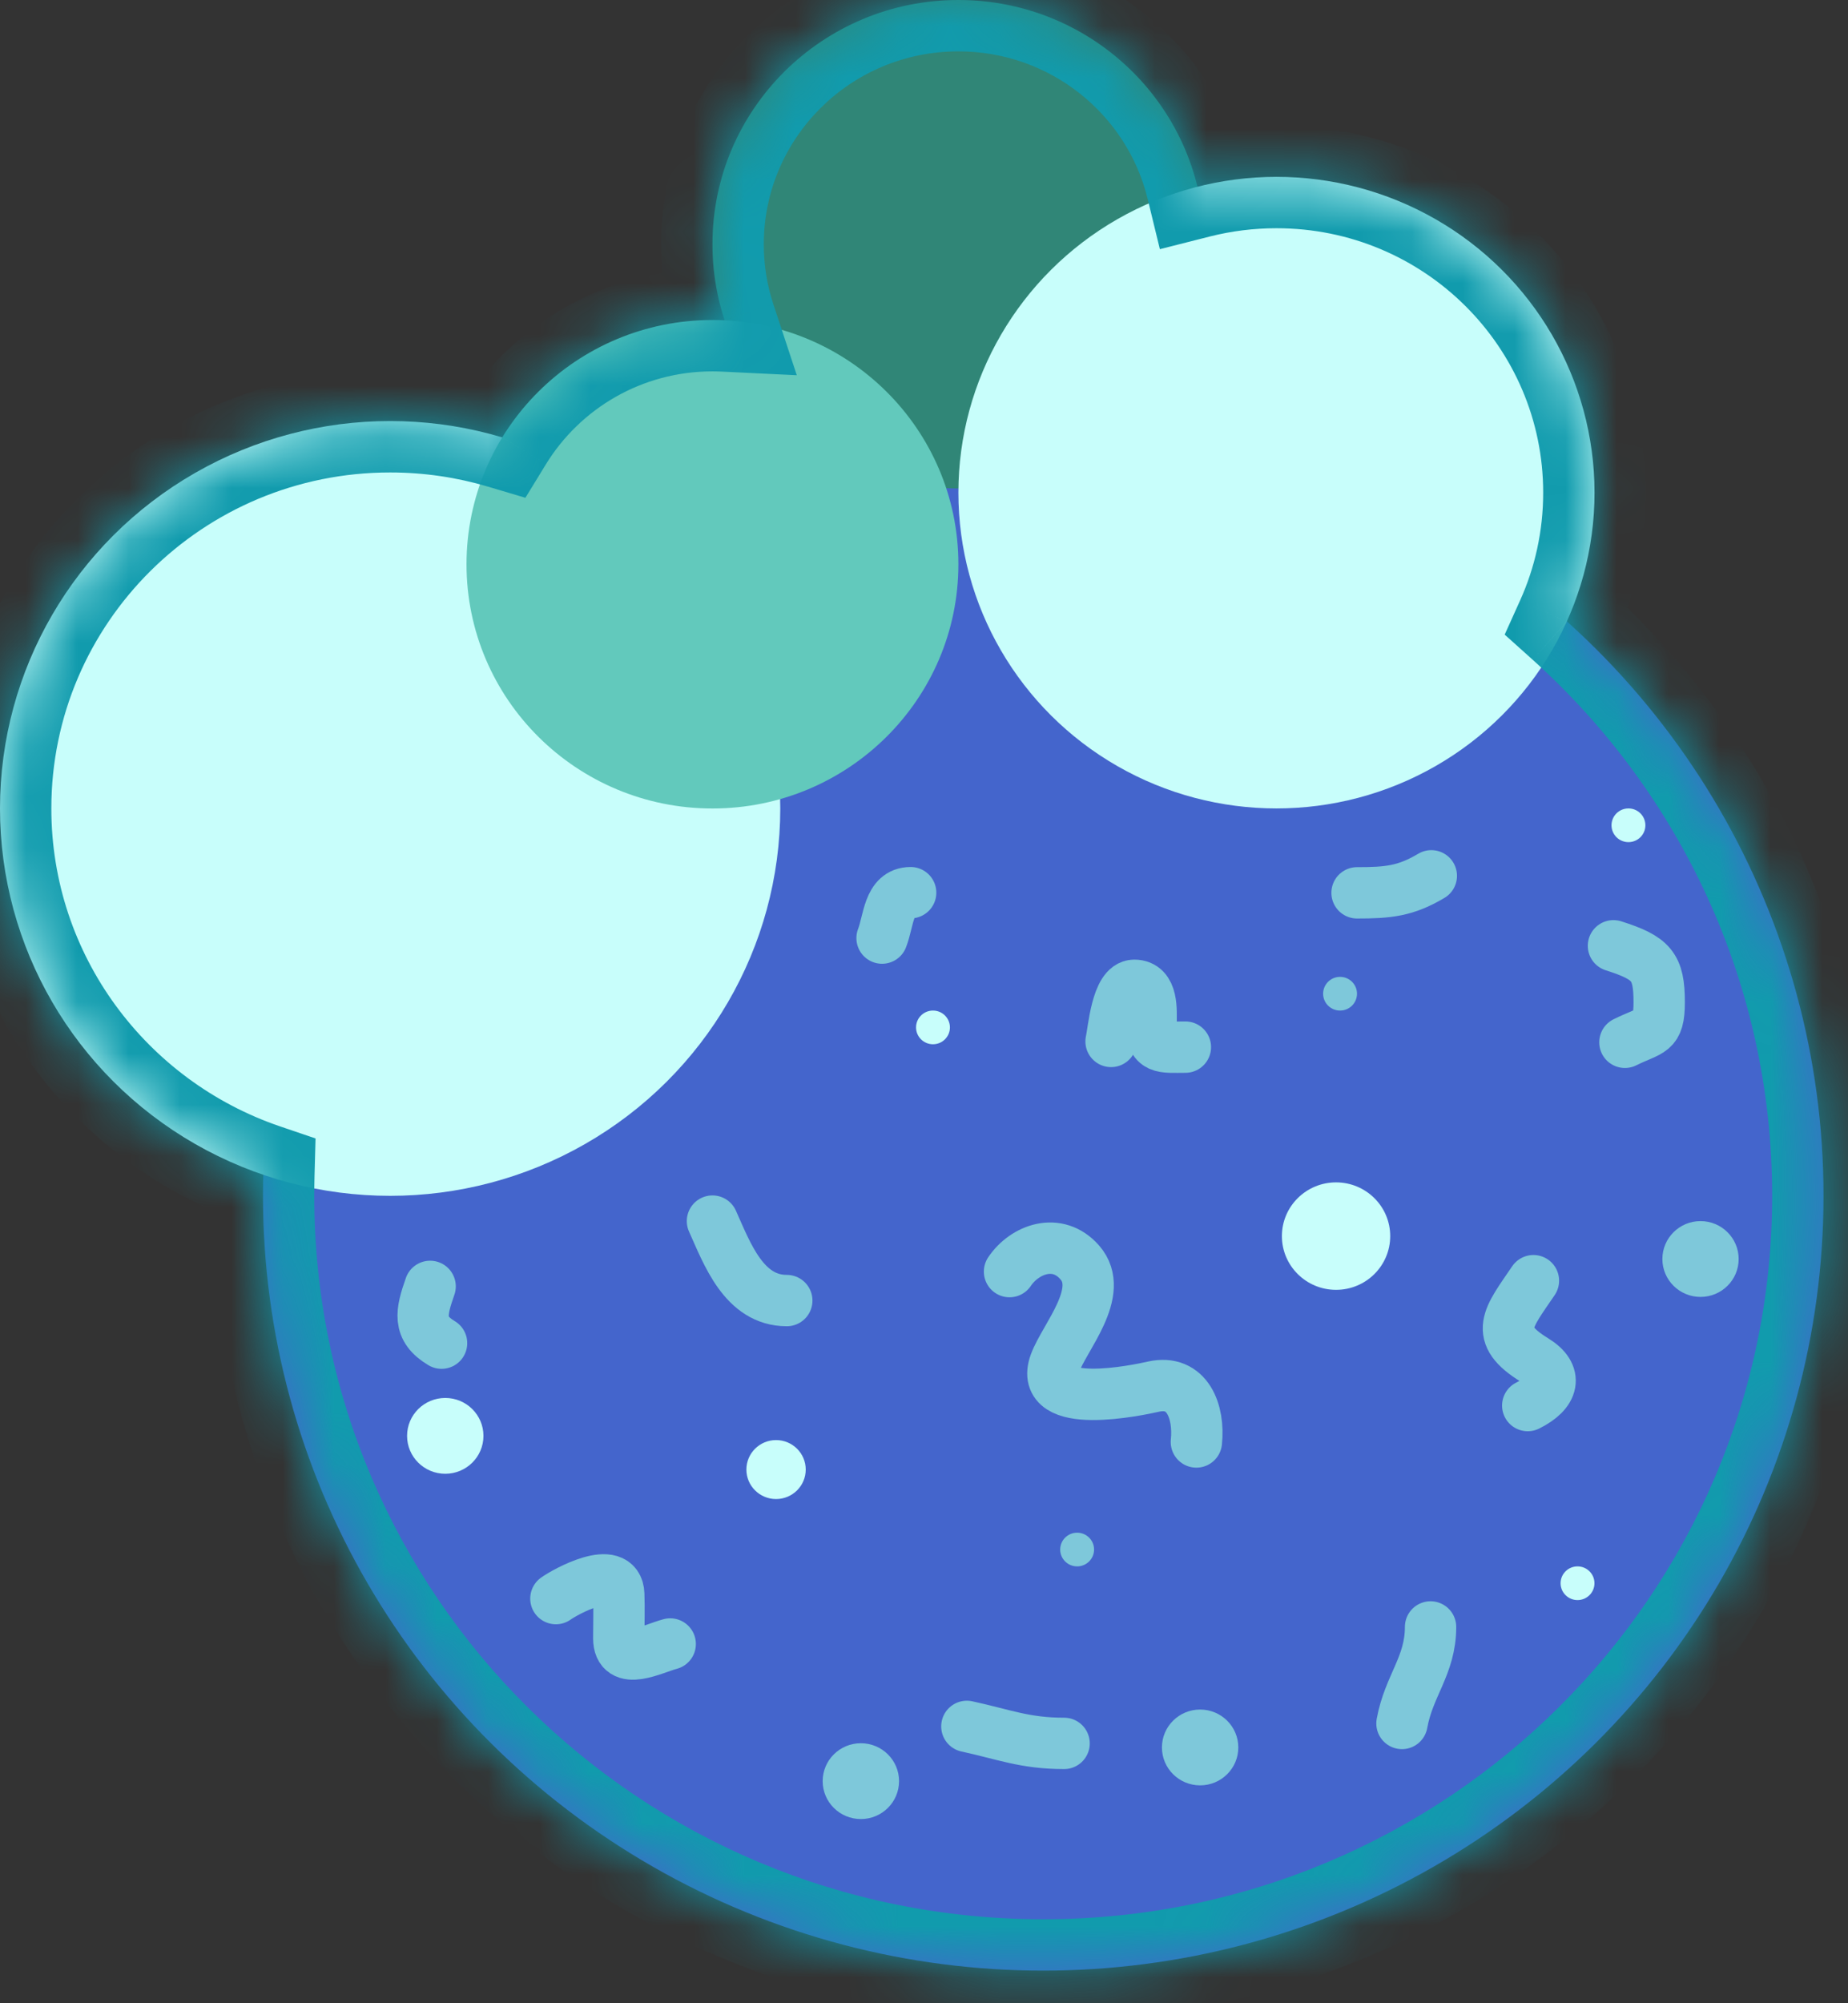 <svg width="36" height="39" viewBox="0 0 36 39" fill="none" xmlns="http://www.w3.org/2000/svg">
<rect x="0" y="0" width="36" height="39" fill="#333333" stroke="none"/>
<ellipse cx="20.323" cy="23.281" rx="15.2" ry="15.084" fill="#4465CC"/>
<ellipse cx="7.6" cy="15.739" rx="7.6" ry="7.542" fill="#C8FEFB"/>
<ellipse cx="18.67" cy="4.755" rx="4.791" ry="4.755" fill="#308677"/>
<ellipse cx="13.879" cy="10.985" rx="4.791" ry="4.755" fill="#62C9BC"/>
<ellipse cx="24.866" cy="9.591" rx="6.196" ry="6.148" fill="#C8FEFB"/>
<mask id="path-6-inside-1" fill="white">
<path fill-rule="evenodd" clip-rule="evenodd" d="M30.524 12.099C33.594 14.859 35.523 18.847 35.523 23.281C35.523 31.611 28.717 38.365 20.322 38.365C11.927 38.365 5.122 31.611 5.122 23.281C5.122 23.145 5.124 23.009 5.127 22.873C2.144 21.855 0 19.046 0 15.739C0 11.574 3.403 8.198 7.6 8.198C8.359 8.198 9.093 8.308 9.784 8.514C10.626 7.144 12.145 6.23 13.879 6.23C13.958 6.23 14.037 6.232 14.116 6.236C13.962 5.77 13.879 5.272 13.879 4.755C13.879 2.129 16.024 0 18.67 0C20.927 0 22.82 1.549 23.328 3.634C23.82 3.509 24.335 3.443 24.866 3.443C28.288 3.443 31.062 6.196 31.062 9.591C31.062 10.485 30.87 11.333 30.524 12.099Z"/>
</mask>
<path d="M30.524 12.099L29.613 11.688L29.312 12.355L29.856 12.843L30.524 12.099ZM5.127 22.873L6.127 22.9L6.147 22.164L5.45 21.927L5.127 22.873ZM9.784 8.514L9.499 9.472L10.235 9.691L10.636 9.037L9.784 8.514ZM14.116 6.236L14.068 7.235L15.522 7.305L15.065 5.922L14.116 6.236ZM23.328 3.634L22.356 3.87L22.595 4.851L23.573 4.603L23.328 3.634ZM29.856 12.843C32.725 15.422 34.523 19.143 34.523 23.281H36.523C36.523 18.55 34.464 14.296 31.193 11.356L29.856 12.843ZM34.523 23.281C34.523 31.052 28.172 37.365 20.322 37.365V39.365C29.262 39.365 36.523 32.171 36.523 23.281H34.523ZM20.322 37.365C12.472 37.365 6.122 31.052 6.122 23.281H4.122C4.122 32.171 11.382 39.365 20.322 39.365V37.365ZM6.122 23.281C6.122 23.154 6.124 23.026 6.127 22.9L4.128 22.846C4.124 22.991 4.122 23.136 4.122 23.281H6.122ZM5.45 21.927C2.855 21.041 1 18.601 1 15.739H-1C-1 19.49 1.432 22.669 4.804 23.819L5.45 21.927ZM1 15.739C1 12.134 3.948 9.198 7.6 9.198V7.198C2.858 7.198 -1 11.015 -1 15.739H1ZM7.6 9.198C8.262 9.198 8.899 9.294 9.499 9.472L10.069 7.555C9.286 7.322 8.457 7.198 7.6 7.198V9.198ZM10.636 9.037C11.302 7.954 12.504 7.23 13.879 7.23V5.23C11.785 5.23 9.949 6.335 8.932 7.99L10.636 9.037ZM13.879 7.23C13.942 7.23 14.005 7.232 14.068 7.235L14.164 5.237C14.069 5.232 13.974 5.23 13.879 5.23V7.23ZM15.065 5.922C14.944 5.556 14.879 5.164 14.879 4.755H12.879C12.879 5.38 12.979 5.983 13.166 6.549L15.065 5.922ZM14.879 4.755C14.879 2.688 16.569 1 18.67 1V-1C15.479 -1 12.879 1.569 12.879 4.755H14.879ZM18.67 1C20.46 1 21.956 2.228 22.356 3.87L24.299 3.397C23.684 0.87 21.394 -1 18.67 -1V1ZM23.573 4.603C23.986 4.499 24.419 4.443 24.866 4.443V2.443C24.251 2.443 23.654 2.52 23.082 2.665L23.573 4.603ZM24.866 4.443C27.743 4.443 30.062 6.755 30.062 9.591H32.062C32.062 5.636 28.833 2.443 24.866 2.443V4.443ZM30.062 9.591C30.062 10.34 29.901 11.049 29.613 11.688L31.436 12.51C31.838 11.618 32.062 10.629 32.062 9.591H30.062Z" fill="#119BAD" mask="url(#path-6-inside-1)"/>
<path d="M13.879 23.773C14.165 24.409 14.493 25.32 15.327 25.32" stroke="#7EC8DA" stroke-linecap="round" stroke-linejoin="round"/>
<path d="M19.666 24.756C19.958 24.321 20.599 24.079 21.035 24.578C21.537 25.153 20.737 26.032 20.551 26.54C20.205 27.481 22.178 27.062 22.464 26.997C23.134 26.845 23.368 27.489 23.306 28.073" stroke="#7EC8DA" stroke-linecap="round" stroke-linejoin="round"/>
<path d="M10.829 31.122C11.007 30.993 12.032 30.424 12.054 31.036C12.064 31.321 12.054 31.609 12.054 31.895C12.054 32.455 12.725 32.093 13.056 32.006" stroke="#7EC8DA" stroke-linecap="round" stroke-linejoin="round"/>
<path d="M17.183 18.263C17.315 17.927 17.305 17.379 17.74 17.379" stroke="#7EC8DA" stroke-linecap="round" stroke-linejoin="round"/>
<path d="M21.644 20.275C21.691 20.075 21.755 19.182 22.096 19.182C22.464 19.182 22.424 19.675 22.424 19.925C22.424 20.441 22.644 20.386 23.092 20.386" stroke="#7EC8DA" stroke-linecap="round" stroke-linejoin="round"/>
<path d="M31.431 18.413C32.174 18.65 32.322 18.814 32.322 19.512C32.322 20.119 32.158 20.042 31.654 20.292" stroke="#7EC8DA" stroke-linecap="round" stroke-linejoin="round"/>
<path d="M29.872 24.933C29.379 25.66 29.072 25.976 29.897 26.48C30.359 26.763 30.267 27.113 29.761 27.364" stroke="#7EC8DA" stroke-linecap="round" stroke-linejoin="round"/>
<path d="M27.311 33.553C27.445 32.813 27.868 32.427 27.868 31.674" stroke="#7EC8DA" stroke-linecap="round" stroke-linejoin="round"/>
<path d="M18.835 33.61C19.558 33.767 19.964 33.941 20.729 33.941" stroke="#7EC8DA" stroke-linecap="round" stroke-linejoin="round"/>
<path d="M8.379 25.044C8.203 25.545 8.127 25.866 8.602 26.149" stroke="#7EC8DA" stroke-linecap="round" stroke-linejoin="round"/>
<path d="M26.436 17.382C27.039 17.382 27.379 17.351 27.883 17.051" stroke="#7EC8DA" stroke-linecap="round" stroke-linejoin="round"/>
<ellipse cx="15.118" cy="28.61" rx="0.578" ry="0.574" fill="#C8FEFB"/>
<ellipse cx="23.379" cy="34.02" rx="0.744" ry="0.738" fill="#7EC8DA"/>
<ellipse cx="26.027" cy="24.065" rx="1.055" ry="1.046" fill="#C8FEFB"/>
<ellipse cx="33.127" cy="24.511" rx="0.743" ry="0.738" fill="#7EC8DA"/>
<ellipse cx="8.674" cy="27.954" rx="0.744" ry="0.738" fill="#C8FEFB"/>
<ellipse cx="18.175" cy="20.002" rx="0.33" ry="0.328" fill="#C8FEFB"/>
<ellipse cx="26.105" cy="19.346" rx="0.33" ry="0.328" fill="#7EC8DA"/>
<ellipse cx="31.723" cy="16.067" rx="0.33" ry="0.328" fill="#C8FEFB"/>
<ellipse cx="30.731" cy="30.823" rx="0.33" ry="0.328" fill="#C8FEFB"/>
<ellipse cx="20.983" cy="30.167" rx="0.33" ry="0.328" fill="#7EC8DA"/>
<ellipse cx="16.77" cy="34.676" rx="0.744" ry="0.738" fill="#7EC8DA"/>
</svg>
